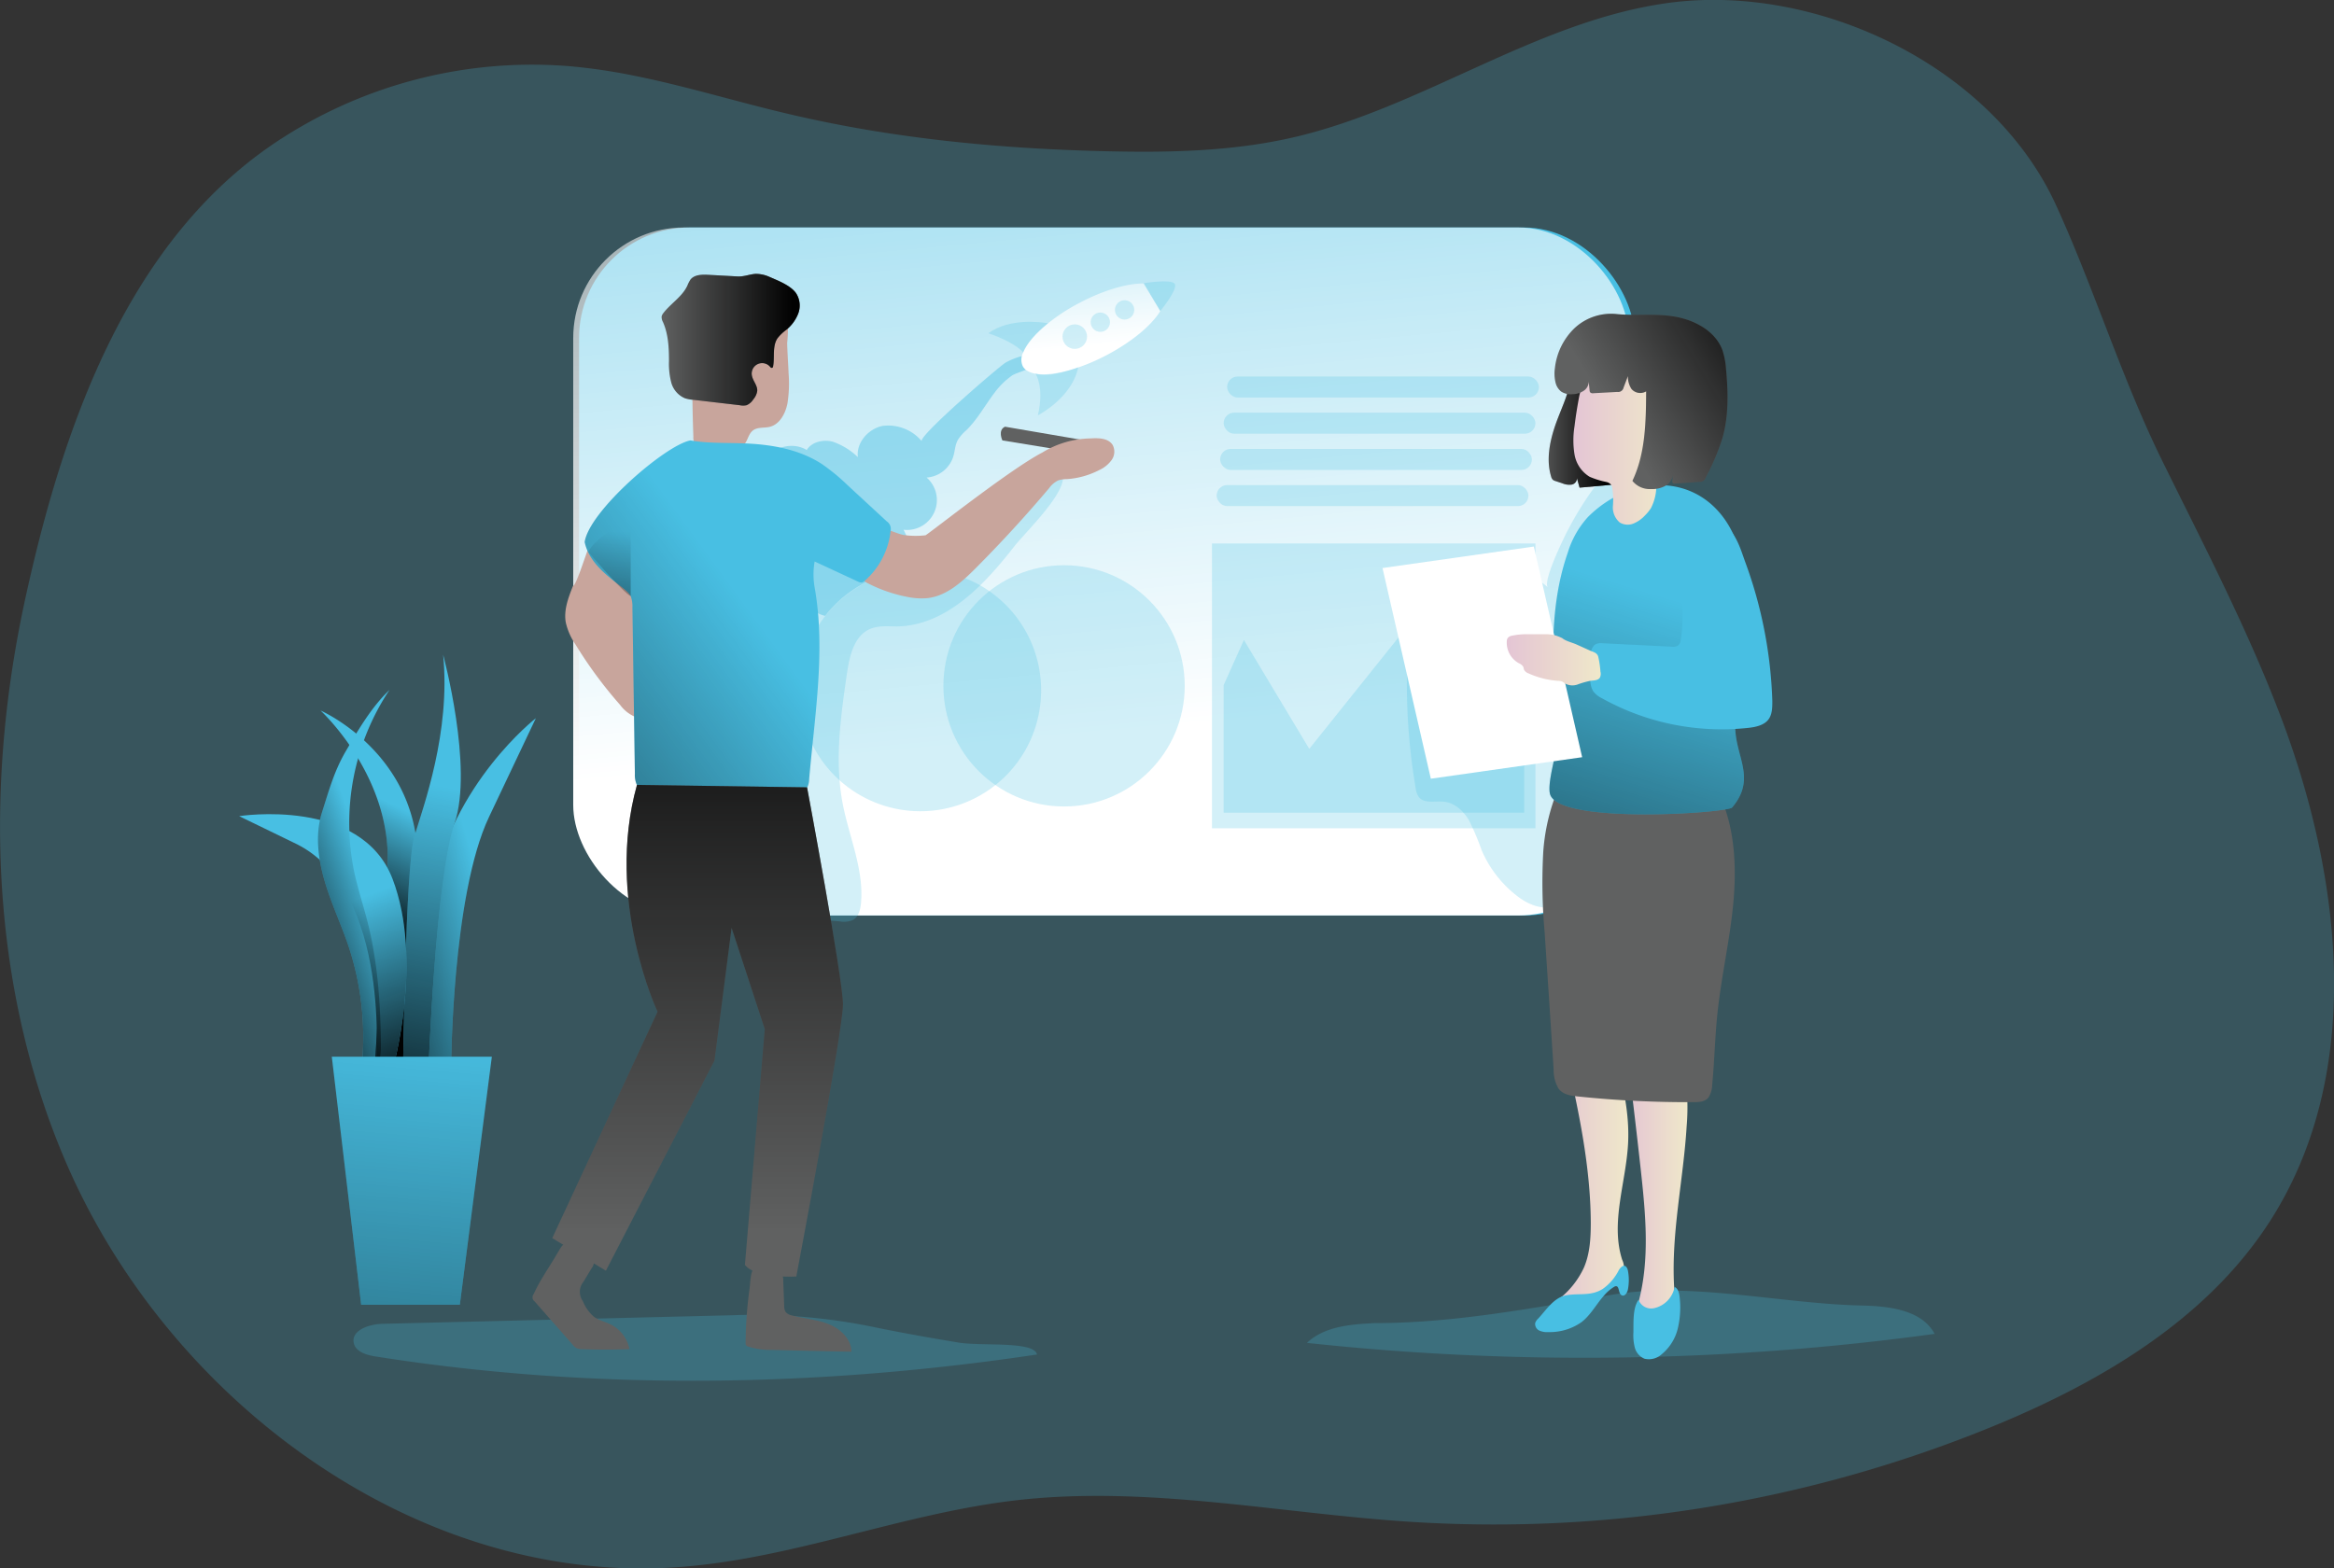 <svg id="Layer_1" data-name="Layer 1" xmlns="http://www.w3.org/2000/svg" xmlns:xlink="http://www.w3.org/1999/xlink" viewBox="0 0 536 360.29"><rect x="0" y="0" width="536" height="360.29" fill="#333333" stroke="none"/><defs><linearGradient id="linear-gradient" x1="230.47" y1="-107.85" x2="257.65" y2="182.48" gradientUnits="userSpaceOnUse"><stop offset="0" stop-color="#fff" stop-opacity="0"/><stop offset="0.95" stop-color="#fff"/></linearGradient><linearGradient id="linear-gradient-2" x1="164.91" y1="144.67" x2="196.63" y2="144.67" gradientUnits="userSpaceOnUse"><stop offset="0" stop-color="#010101" stop-opacity="0"/><stop offset="0.95" stop-color="#010101"/></linearGradient><linearGradient id="linear-gradient-3" x1="185.22" y1="206.87" x2="66.42" y2="293.75" xlink:href="#linear-gradient-2"/><linearGradient id="linear-gradient-4" x1="173.2" y1="349.7" x2="173.2" y2="197.38" xlink:href="#linear-gradient-2"/><linearGradient id="linear-gradient-5" x1="260.94" y1="116.62" x2="263.85" y2="147.69" xlink:href="#linear-gradient"/><linearGradient id="linear-gradient-6" x1="153.01" y1="188.74" x2="152.83" y2="243.26" xlink:href="#linear-gradient-2"/><linearGradient id="linear-gradient-7" x1="369.31" y1="335.34" x2="386.97" y2="335.34" gradientUnits="userSpaceOnUse"><stop offset="0" stop-color="#e4c5d5"/><stop offset="0.42" stop-color="#e9d3cf"/><stop offset="1" stop-color="#efe8ca"/></linearGradient><linearGradient id="linear-gradient-8" x1="386.23" y1="335.1" x2="400.52" y2="335.1" xlink:href="#linear-gradient-7"/><linearGradient id="linear-gradient-9" x1="365.48" y1="163.76" x2="382.5" y2="163.76" xlink:href="#linear-gradient-2"/><linearGradient id="linear-gradient-10" x1="398.03" y1="204.55" x2="355.49" y2="343.99" xlink:href="#linear-gradient-2"/><linearGradient id="linear-gradient-11" x1="374.29" y1="167.66" x2="395.15" y2="167.66" xlink:href="#linear-gradient-7"/><linearGradient id="linear-gradient-12" x1="383.49" y1="162.9" x2="423.4" y2="138.78" gradientUnits="userSpaceOnUse"><stop offset="0" stop-color="#010101" stop-opacity="0"/><stop offset="0.47" stop-color="#010101" stop-opacity="0.47"/><stop offset="0.95" stop-color="#010101"/></linearGradient><linearGradient id="linear-gradient-13" x1="358.97" y1="218.12" x2="380.59" y2="218.12" xlink:href="#linear-gradient-7"/><linearGradient id="linear-gradient-14" x1="106.81" y1="253.09" x2="93.4" y2="280.8" xlink:href="#linear-gradient-2"/><linearGradient id="linear-gradient-15" x1="124.05" y1="272.47" x2="79.71" y2="284.99" xlink:href="#linear-gradient-2"/><linearGradient id="linear-gradient-16" x1="116.46" y1="247.59" x2="98.49" y2="340.11" xlink:href="#linear-gradient-2"/><linearGradient id="linear-gradient-17" x1="90.69" y1="274.78" x2="108.38" y2="321.08" xlink:href="#linear-gradient-2"/><linearGradient id="linear-gradient-18" x1="98.94" y1="269.21" x2="71.32" y2="279.27" xlink:href="#linear-gradient-2"/><linearGradient id="linear-gradient-19" x1="95.27" y1="234.85" x2="75.24" y2="462.97" xlink:href="#linear-gradient-2"/></defs><title>StartUP 2</title><path d="M158.42,83.94a130.37,130.37,0,0,0-14.86-2.16,106.07,106.07,0,0,0-68.2,18.15c-33.49,23-48,65.3-56.39,103.38-9.47,42.75-8.47,88.62,8.76,129.34C51.29,388.34,109,431.17,169.3,426.54c26.25-2,51.24-12.39,77.41-15.35,30.06-3.4,60.26,3.08,90.45,5a302.14,302.14,0,0,0,133.33-21.88c24.86-10.19,49.25-24.57,63.78-47.17C556,313.31,551,268.53,536.66,230.94c-7.61-20-17.54-39.06-27-58.26s-15.72-39.76-24.52-59c-14.74-32.22-55.39-51.24-89.53-46.35-30.09,4.3-55.93,23.94-85.54,30.8-14.06,3.25-28.63,3.54-43.06,3.2-24.48-.57-49-2.91-72.83-8.54C182.23,90,170.43,86.33,158.42,83.94Z" transform="translate(-12.99 -66.59)" fill="#48bfe3" opacity="0.24" style="isolation:isolate"/><path d="M328.57,370.53c-5.49.28-11.47.76-15.45,4.54A593.33,593.33,0,0,0,457.28,373c-3-5.57-10.57-6.38-16.92-6.52-18-.4-39.11-5.45-56.85-2.52C365.16,367,347.19,370.53,328.57,370.53Z" transform="translate(-12.99 -66.59)" fill="#48bfe3" opacity="0.24" style="isolation:isolate"/><path d="M100.8,370.69c-3,.07-7.19,1.45-6.57,4.42.43,2,2.91,2.76,5,3.08,50.21,7.92,101.63,7.08,151.91-.45-.63-3.16-12.79-1.87-18-2.74-6.4-1.07-12.8-2.19-19.16-3.5a135.63,135.63,0,0,0-32.85-2.78Z" transform="translate(-12.99 -66.59)" fill="#48bfe3" opacity="0.24" style="isolation:isolate"/><rect x="132.98" y="52.26" width="242.42" height="158.04" rx="25.38" fill="#48bfe3"/><rect x="131.64" y="52.26" width="242.42" height="158.04" rx="25.38" fill="url(#linear-gradient)"/><path d="M252.08,225.12a27.74,27.74,0,1,1-29.19-27.62,10.69,10.69,0,0,1,1.49-.07A27.7,27.7,0,0,1,252.08,225.12Z" transform="translate(-12.99 -66.59)" fill="#48bfe3" opacity="0.24" style="isolation:isolate"/><path d="M250.13,150.53c-.22.76-3.77,1.71-4.68,2.29a17.74,17.74,0,0,0-4.08,4c-2.17,2.86-3.88,6.06-6.44,8.58a9.92,9.92,0,0,0-1.94,2.2c-.69,1.19-.69,2.63-1.1,3.93a6.93,6.93,0,0,1-6.1,4.76,6.87,6.87,0,0,1-5.3,12,21.21,21.21,0,0,1,2.4,9.14,27.65,27.65,0,0,0-20.41,10.63,6.41,6.41,0,0,1-4.16-3.08c-2.21,2-5.75.72-8.07-1.11-8.39-6.51-10.75-19.58-5.15-28.61,2.75-4.5,8.65-8,13.15-5.3,1.18-1.9,3.84-2.47,6-1.9A15.73,15.73,0,0,1,210,171.6c-.42-3.32,2.4-6.52,5.68-7.17a10.07,10.07,0,0,1,9,3.51c-.92-1.07,17.25-16.72,19.16-18C244.91,149.27,251.39,146.22,250.13,150.53Z" transform="translate(-12.99 -66.59)" fill="#48bfe3" opacity="0.45" style="isolation:isolate"/><path d="M246,192c-6.93,8.92-15.69,18.29-27,18.49-2.07,0-4.23-.24-6.15.56-3.69,1.54-4.76,6.16-5.34,10.13-1.45,10-2.89,20.15-1,30,1.47,7.68,4.93,15.16,4.2,22.94-.14,1.43-.53,3-1.76,3.76a5.21,5.21,0,0,1-3.11.37l-17.32-1.52a7.45,7.45,0,0,1-4.08-1.17,7.16,7.16,0,0,1-2-3.41c-7-19.91-5.32-41.66-3.58-62.68.38-4.63.78-9.34,2.48-13.67s4.89-8.29,9.29-9.78c10-3.39,19.67,6.92,30.24,7.33,11,.42,18.69-9.26,26.56-15.43,2.63-2.07,9.09-8.28,9.67-1.93C257.52,180.21,248.52,188.81,246,192Z" transform="translate(-12.99 -66.59)" fill="#48bfe3" opacity="0.24" style="isolation:isolate"/><circle cx="244.36" cy="157.55" r="27.71" fill="#48bfe3" opacity="0.24" style="isolation:isolate"/><path d="M144.58,201.18c-1.07,2.69-2.16,5.54-1.66,8.39a14.44,14.44,0,0,0,2.19,5,99.35,99.35,0,0,0,10.29,13.95,8.39,8.39,0,0,0,3.95,2.94,152.89,152.89,0,0,0,1.05-32,6,6,0,0,0-.65-2.77,6.25,6.25,0,0,0-2.89-2.11c-2.65-1.24-5.29-2.69-8-3.69C148.06,191.89,145.4,201.18,144.58,201.18Z" transform="translate(-12.99 -66.59)" fill="#c8a59c"/><path d="M254.25,169.57l-11.06-1.81s-1.14-2.35.6-3.15l17.5,3Z" transform="translate(-12.99 -66.59)" fill="#606161"/><path d="M220.48,189.48a19.43,19.43,0,0,0,5.05.07c.65-.26,19.57-15.28,26.82-19a21.7,21.7,0,0,1,11.15-3.25c1.82-.12,4-.06,5,1.49a3.3,3.3,0,0,1-.23,3.48,7.19,7.19,0,0,1-2.82,2.29,18.9,18.9,0,0,1-7.45,2.09,6.49,6.49,0,0,0-2,.3,5.61,5.61,0,0,0-2.09,1.79q-8.05,9.53-16.85,18.37c-3.13,3.14-6.67,6.38-11.08,6.88a15.75,15.75,0,0,1-4.74-.31,33.34,33.34,0,0,1-8.74-3,4.17,4.17,0,0,1-1.55-1.16,3.88,3.88,0,0,1-.57-2.37,12.18,12.18,0,0,1,2.83-7.54C215.53,186.85,217.51,188.83,220.48,189.48Z" transform="translate(-12.99 -66.59)" fill="#c8a59c"/><path d="M194.09,152.36a29.3,29.3,0,0,1-.26,6.88c-.45,2.32-1.75,4.78-4,5.38-1.34.35-2.91,0-4,.91-.82.67-1.05,1.8-1.6,2.71a5.7,5.7,0,0,1-4.74,2.42,16.38,16.38,0,0,1-5.42-1.07,2.93,2.93,0,0,1-1.23-.62,3,3,0,0,1-.62-2.08q-.31-8.55-.24-17.12a11.62,11.62,0,0,1,.76-4.84,9.77,9.77,0,0,1,4.58-4.09A28.68,28.68,0,0,1,186,138c2.79-.45,7.43-.19,7.94,3.41a30.65,30.65,0,0,1-.18,3.94C193.81,147.66,194,150,194.09,152.36Z" transform="translate(-12.99 -66.59)" fill="#c8a59c"/><path d="M195.78,133.91a5.19,5.19,0,0,1,.56,4.6,8.87,8.87,0,0,1-2.8,3.86,10,10,0,0,0-2,1.92c-1.21,1.81-.63,4.23-1,6.39,0,.17-.1.38-.28.41s-.31-.12-.43-.26a2.4,2.4,0,0,0-4.2,1.84c.14,1.3,1.31,2.37,1.26,3.68a3.82,3.82,0,0,1-.92,2,3.36,3.36,0,0,1-1.53,1.32,3.66,3.66,0,0,1-1.58,0l-10.8-1.25a7.77,7.77,0,0,1-1.79-.35,5.47,5.47,0,0,1-3.13-3.62,17.24,17.24,0,0,1-.52-4.92c0-3-.14-6.16-1.37-8.94a2.44,2.44,0,0,1-.32-1.3,2,2,0,0,1,.43-.82c1.71-2.21,4.31-3.73,5.48-6.26a7.55,7.55,0,0,1,.69-1.36c.9-1.19,2.65-1.21,4.14-1.13l6.67.37c1.53.08,2.72-.49,4.18-.59a7.62,7.62,0,0,1,3.14.68C191.66,131.06,194.48,132.12,195.78,133.91Z" transform="translate(-12.99 -66.59)" fill="#606161"/><path d="M195.78,133.91a5.19,5.19,0,0,1,.56,4.6,8.87,8.87,0,0,1-2.8,3.86,10,10,0,0,0-2,1.92c-1.21,1.81-.63,4.23-1,6.39,0,.17-.1.38-.28.41s-.31-.12-.43-.26a2.4,2.4,0,0,0-4.2,1.84c.14,1.3,1.31,2.37,1.26,3.68a3.82,3.82,0,0,1-.92,2,3.36,3.36,0,0,1-1.53,1.32,3.66,3.66,0,0,1-1.58,0l-10.8-1.25a7.77,7.77,0,0,1-1.79-.35,5.47,5.47,0,0,1-3.13-3.62,17.24,17.24,0,0,1-.52-4.92c0-3-.14-6.16-1.37-8.94a2.44,2.44,0,0,1-.32-1.3,2,2,0,0,1,.43-.82c1.71-2.21,4.31-3.73,5.48-6.26a7.55,7.55,0,0,1,.69-1.36c.9-1.19,2.65-1.21,4.14-1.13l6.67.37c1.53.08,2.72-.49,4.18-.59a7.62,7.62,0,0,1,3.14.68C191.66,131.06,194.48,132.12,195.78,133.91Z" transform="translate(-12.99 -66.59)" fill="url(#linear-gradient-2)"/><path d="M171.55,167.76c4,.7,8.2.52,12.3.68,6.22.23,12.61,1.33,17.83,4.71a45.63,45.63,0,0,1,5.95,4.89l9,8.31a2.12,2.12,0,0,1,.88,2.25A17.73,17.73,0,0,1,211.59,200a1.38,1.38,0,0,1-.73.41,1.6,1.6,0,0,1-.79-.2l-10-4.64a17.23,17.23,0,0,0,0,5.95c2.57,14.43,0,29.46-1.26,44.06a4.51,4.51,0,0,1-.45,1.92,4.19,4.19,0,0,1-1.66,1.43c-5.63,3.15-12.4,3.28-18.85,3.24-6,0-12.35-.3-17.17-3.8a4.77,4.77,0,0,1-1.43-1.47,5.62,5.62,0,0,1-.46-2.61l-.56-38.05a7.21,7.21,0,0,0-.37-2.66c-.89-2.22-9.17-5.68-10.6-12.47C148.27,184,165.82,168.81,171.55,167.76Z" transform="translate(-12.99 -66.59)" fill="#48bfe3"/><path d="M171.55,167.76c4,.7,8.2.52,12.3.68,6.22.23,12.61,1.33,17.83,4.71a45.63,45.63,0,0,1,5.95,4.89l9,8.31a2.12,2.12,0,0,1,.88,2.25A17.73,17.73,0,0,1,211.59,200a1.38,1.38,0,0,1-.73.41,1.6,1.6,0,0,1-.79-.2l-10-4.64a17.23,17.23,0,0,0,0,5.95c2.57,14.43,0,29.46-1.26,44.06a4.51,4.51,0,0,1-.45,1.92,4.19,4.19,0,0,1-1.66,1.43c-5.63,3.15-12.4,3.28-18.85,3.24-6,0-12.35-.3-17.17-3.8a4.77,4.77,0,0,1-1.43-1.47,5.62,5.62,0,0,1-.46-2.61l-.56-38.05a7.21,7.21,0,0,0-.37-2.66c-.89-2.22-9.17-5.68-10.6-12.47C148.27,184,165.82,168.81,171.55,167.76Z" transform="translate(-12.99 -66.59)" fill="url(#linear-gradient-3)"/><path d="M198.33,247.46s8.25,44,8.25,49.89-10.72,62.48-10.72,62.48-9.39.54-11.8-2.68L188.62,303,181,279.74l-3.93,30.48-24.94,48.27L139.81,351,164,299s-12.13-25.63-4.73-52.1Z" transform="translate(-12.99 -66.59)" fill="#606161"/><path d="M198.33,247.46s8.25,44,8.25,49.89-10.72,62.48-10.72,62.48-9.39.54-11.8-2.68L188.62,303,181,279.74l-3.93,30.48-24.94,48.27L139.81,351,164,299s-12.13-25.63-4.73-52.1Z" transform="translate(-12.99 -66.59)" fill="url(#linear-gradient-4)"/><path d="M184.22,375.13a.89.89,0,0,0,.07.43.81.81,0,0,0,.48.34,16.89,16.89,0,0,0,5.54.79q9.09.24,18.2.41c0-2.9-2.5-5.25-5.19-6.33s-5.64-1.26-8.44-2a2.51,2.51,0,0,1-1.48-.82,2.64,2.64,0,0,1-.32-1.39l-.22-5.73a2.58,2.58,0,0,0-.63-1.92,2.54,2.54,0,0,0-.88-.41c-1.11-.33-3.95-1.52-5-.81s-1.05,3.62-1.21,4.82A95,95,0,0,0,184.22,375.13Z" transform="translate(-12.99 -66.59)" fill="#606161"/><path d="M135.54,363.88a1.15,1.15,0,0,0,.22,1.66l8.79,10a2.8,2.8,0,0,0,.84.74,3,3,0,0,0,1.22.23c3.64.15,7.3.14,10.94,0a8.1,8.1,0,0,0-4.21-5.62c-1.37-.7-3-1-4.16-2a9.42,9.42,0,0,1-2.35-3.43A3.65,3.65,0,0,1,147,361l1.81-3a2.62,2.62,0,0,0,.5-2.34,2.52,2.52,0,0,0-1.11-1c-1.26-.74-3-2.25-4.44-2.52s-2,1.08-2.74,2.29C139.25,357.5,137,360.61,135.54,363.88Z" transform="translate(-12.99 -66.59)" fill="#606161"/><rect x="281.81" y="86.49" width="71.6" height="4.83" rx="2.41" fill="#48bfe3" opacity="0.24" style="isolation:isolate"/><rect x="281.01" y="94.8" width="71.6" height="4.83" rx="2.41" fill="#48bfe3" opacity="0.24" style="isolation:isolate"/><rect x="280.2" y="103.12" width="71.6" height="4.83" rx="2.41" fill="#48bfe3" opacity="0.24" style="isolation:isolate"/><rect x="279.4" y="111.43" width="71.6" height="4.83" rx="2.41" fill="#48bfe3" opacity="0.24" style="isolation:isolate"/><rect x="278.33" y="124.84" width="74.28" height="65.43" fill="#48bfe3" opacity="0.24" style="isolation:isolate"/><polygon points="285.66 147.01 300.67 172.03 324.99 141.64 335.36 156.3 350.02 132.35 350.02 186.69 281.01 186.69 281.01 157.38 285.66 147.01" fill="#48bfe3" opacity="0.24" style="isolation:isolate"/><path d="M368.48,201.54c-3.43-3.24-8.71-3.95-13.27-2.76s-8.52,4.05-12,7.22a22.31,22.31,0,0,0-5.29,6.45c-1.63,3.3-1.82,7.12-1.84,10.8a142.27,142.27,0,0,0,2,24.3,4.54,4.54,0,0,0,.75,2.14c1.28,1.59,3.78.85,5.81,1.07,2.46.27,4.47,2.16,5.72,4.3a59.42,59.42,0,0,1,2.88,6.83,26.56,26.56,0,0,0,8.53,10.81c2.7,2,6.67,3.43,9.27,1.28a8.31,8.31,0,0,0,2-3c12.4-27.05,2.2-59.61,11.13-88,.56-1.78,4.64-10.12,2-11.37-2-.9-5.05,4.27-5.91,5.43a75.65,75.65,0,0,0-7,10.92C372.44,189.47,367.11,200.25,368.48,201.54Z" transform="translate(-12.99 -66.59)" fill="#48bfe3" opacity="0.24" style="isolation:isolate"/><path d="M279.43,138.07c-1.94,3.2-6.44,7-12.23,10.06-8.95,4.72-17.6,5.87-19.35,2.55a3.62,3.62,0,0,1,.11-3.12c.8-2,2.82-4.38,5.72-6.71a43.49,43.49,0,0,1,7.2-4.68c5.56-2.94,11-4.5,14.74-4.46Z" transform="translate(-12.99 -66.59)" fill="url(#linear-gradient-5)"/><path d="M253.68,140.85c-2.9,2.33-4.92,4.69-5.72,6.71-2.13-2.52-8-4.42-8-4.42C244.8,139.63,251.85,140.55,253.68,140.85Z" transform="translate(-12.99 -66.59)" fill="#48bfe3" opacity="0.24" style="isolation:isolate"/><path d="M251.34,162s7.84-4,9.26-11.05c0,0-6.66,2.66-9.82,1.44C250.78,152.39,252.88,155.4,251.34,162Z" transform="translate(-12.99 -66.59)" fill="#48bfe3" opacity="0.24" style="isolation:isolate"/><path d="M279.47,138l0,0-3.81-6.36,0,0s6.25-1,7.09.12S279.89,137.5,279.47,138Z" transform="translate(-12.99 -66.59)" fill="#48bfe3" opacity="0.24" style="isolation:isolate"/><circle cx="246.82" cy="77.33" r="2.82" fill="#48bfe3" opacity="0.24" style="isolation:isolate"/><circle cx="252.69" cy="74.01" r="2.22" fill="#48bfe3" opacity="0.24" style="isolation:isolate"/><circle cx="258.26" cy="71.19" r="2.22" fill="#48bfe3" opacity="0.24" style="isolation:isolate"/><path d="M157.83,203.54V185.88s-8.28,3.94-9.71,7.51C148.12,193.39,155.91,202.6,157.83,203.54Z" transform="translate(-12.99 -66.59)" fill="url(#linear-gradient-6)"/><path d="M372.57,304.57a8.69,8.69,0,0,0,.16,4.89c2.85,12.52,5.52,25.2,5.58,38,0,3.51-.19,7.11-1.58,10.33A19.69,19.69,0,0,1,371,365c-.91.76-2,1.76-1.68,2.9a2.31,2.31,0,0,0,.85,1.15,5.16,5.16,0,0,0,5.55.53,10.37,10.37,0,0,0,2.55-2.22l6.7-7.29a4.09,4.09,0,0,0,.87-1.24,4.47,4.47,0,0,0-.33-2.88c-2.73-8.58.91-17.76,1.37-26.75.42-8.37-1.95-16.6-4.29-24.65a7.14,7.14,0,0,0-1.09-2.49,4.78,4.78,0,0,0-3.92-1.56,13.9,13.9,0,0,0-4.23,1.05" transform="translate(-12.99 -66.59)" fill="url(#linear-gradient-7)"/><path d="M386.34,306.29q1.85,14.47,3.45,29c1.11,10.14,2.12,20.57-.52,30.43-.54,2-1.18,4.42.09,6.1a4,4,0,0,0,5.2.69,6.92,6.92,0,0,0,2.88-4.78,25.53,25.53,0,0,0,0-5.73c-.66-12.23,2.13-24.36,2.88-36.58a52.55,52.55,0,0,0-.64-13.78c-.94-4.6-3.23-11.22-7.54-13.77C386.6,294.56,385.9,302.81,386.34,306.29Z" transform="translate(-12.99 -66.59)" fill="url(#linear-gradient-8)"/><path d="M366.23,369.49a2.51,2.51,0,0,0-.68,1,1.67,1.67,0,0,0,.94,1.75,4.32,4.32,0,0,0,2.08.35,12.66,12.66,0,0,0,7.63-2.3c2.93-2.27,4.3-6.23,7.49-8.1a.77.77,0,0,1,.34-.14c.88-.11.57,1.6,1.32,2.05s1.36-.57,1.5-1.35a11.57,11.57,0,0,0,0-4.23c-.1-.47-.29-1-.76-1.14s-1.06.49-1.35,1a11.7,11.7,0,0,1-3.65,4.27c-2.85,1.83-5.71.88-8.75,1.56C369.7,364.86,368,367.61,366.23,369.49Z" transform="translate(-12.99 -66.59)" fill="#48bfe3"/><path d="M388.1,372.66a11.34,11.34,0,0,0,.32,3.49,3.83,3.83,0,0,0,2.23,2.56,4.35,4.35,0,0,0,3.91-1,11,11,0,0,0,3.73-5.93,20.85,20.85,0,0,0,.44-7.09c-.08-.95-.31-2.06-1.17-2.47a6.13,6.13,0,0,1-4.6,4.85,3.08,3.08,0,0,1-3.67-1.89C387.92,367,388.14,370.39,388.1,372.66Z" transform="translate(-12.99 -66.59)" fill="#48bfe3"/><path d="M367.4,262.22a127.92,127.92,0,0,0,.31,18.46l1,15.09,1.07,16.46a8.37,8.37,0,0,0,1.1,4.38c1,1.4,2.72,1.67,4.26,1.83a242.57,242.57,0,0,0,26.93,1.33c1.18,0,2.52-.09,3.31-1.13a5.65,5.65,0,0,0,.81-2.84c.52-5.26.62-10.58,1.15-15.84.85-8.6,2.84-17,3.67-25.56s.42-17.76-3.21-25.36a6.08,6.08,0,0,0-1.68-2.37,5.2,5.2,0,0,0-2.64-.8,203.78,203.78,0,0,0-25.29-1.15c-1.47,0-4.47-.56-5.76.29-1.13.74-2,3.77-2.51,5.12A46.11,46.11,0,0,0,367.4,262.22Z" transform="translate(-12.99 -66.59)" fill="#606161"/><path d="M370.1,164.45c-1.26,3.75-2.05,7.85-.89,11.63a1.49,1.49,0,0,0,.39.72,1.63,1.63,0,0,0,.59.29l1.55.51a4.18,4.18,0,0,0,2.11.32,1.47,1.47,0,0,0,1.28-1.49l.61,2.18,8.31-.75a1.45,1.45,0,0,0,.77-.23,1.36,1.36,0,0,0,.38-1c.51-5.09.39-10.22.45-15.34,0-2.77.1-5.65-1-8.19s-3.78-4.63-6.51-4.11-4.1,2.66-4.52,5.17C373,157.71,371.25,161.06,370.1,164.45Z" transform="translate(-12.99 -66.59)" fill="#606161"/><path d="M370.1,164.45c-1.26,3.75-2.05,7.85-.89,11.63a1.49,1.49,0,0,0,.39.72,1.63,1.63,0,0,0,.59.29l1.55.51a4.18,4.18,0,0,0,2.11.32,1.47,1.47,0,0,0,1.28-1.49l.61,2.18,8.31-.75a1.45,1.45,0,0,0,.77-.23,1.36,1.36,0,0,0,.38-1c.51-5.09.39-10.22.45-15.34,0-2.77.1-5.65-1-8.19s-3.78-4.63-6.51-4.11-4.1,2.66-4.52,5.17C373,157.71,371.25,161.06,370.1,164.45Z" transform="translate(-12.99 -66.59)" fill="url(#linear-gradient-9)"/><path d="M411,189.21c1.85,3.84,2.09,8.23,2.29,12.49.42,8.54,3.18,17.84-.4,25.61-4.87,10.61,5.09,16.25-2.12,24.77-1.07,1.26-38.66,3.86-41.7-2.75-1.13-2.44,1.91-11.09,1.68-13.77-1.22-14.11-2.38-28.72,2.3-42.08a21.29,21.29,0,0,1,4.66-8.18C388.23,174.87,404.35,175.25,411,189.21Z" transform="translate(-12.99 -66.59)" fill="#48bfe3"/><path d="M411,189.21c1.85,3.84,2.09,8.23,2.29,12.49.42,8.54,3.18,17.84-.4,25.61-4.87,10.61,5.09,16.25-2.12,24.77-1.07,1.26-38.66,3.86-41.7-2.75-1.13-2.44,1.91-11.09,1.68-13.77-1.22-14.11-2.38-28.72,2.3-42.08a21.29,21.29,0,0,1,4.66-8.18C388.23,174.87,404.35,175.25,411,189.21Z" transform="translate(-12.99 -66.59)" fill="url(#linear-gradient-10)"/><path d="M374.57,164.55a20.21,20.21,0,0,0,0,6.4,7.47,7.47,0,0,0,3.47,5.16,19.16,19.16,0,0,0,3.81,1.19,2,2,0,0,1,1,.5,1.73,1.73,0,0,1,.38.78,17.23,17.23,0,0,1,.16,4.25,4.54,4.54,0,0,0,1.58,3.79,3.53,3.53,0,0,0,3.15.23,7.51,7.51,0,0,0,2.66-1.88,9.47,9.47,0,0,0,1.33-1.63,11.05,11.05,0,0,0,1.21-6.07c0-2.78-.28-5.56-.3-8.34,0-4.92,2.35-7.85,2.19-12.76,0-.86-1.81-3.73-2.19-4.5a6.77,6.77,0,0,0-1.41-1.71,7,7,0,0,0-1.88-1.42,6.1,6.1,0,0,0-3.34-.2,29.73,29.73,0,0,0-6.93,1.93,7.21,7.21,0,0,0-2.35,1.42,3.07,3.07,0,0,0-.86,2.45,20.32,20.32,0,0,1-.56,3.33Q375,161,374.57,164.55Z" transform="translate(-12.99 -66.59)" fill="url(#linear-gradient-11)"/><path d="M374.55,142a15,15,0,0,0-4.48,9.15,8.88,8.88,0,0,0,.15,3.33,3.68,3.68,0,0,0,1.31,2.07,4,4,0,0,0,2.55.59,4.68,4.68,0,0,0,2.7-.85,2.49,2.49,0,0,0,1-2.53l.26,2.5a.81.81,0,0,0,.15.48.88.88,0,0,0,.71.18l5.49-.3a1.27,1.27,0,0,0,1.45-1l1-2.64a5.24,5.24,0,0,0,.81,2.95,2.65,2.65,0,0,0,3.38.56c-.05,7-.15,14.25-3.16,20.56a5.08,5.08,0,0,0,4.27,1.88,6.21,6.21,0,0,0,3.34-.76,3.3,3.3,0,0,0,1.68-2.84l-.12,1.75a.65.65,0,0,0,.1.48.66.66,0,0,0,.52.12l5.6-.4a1.35,1.35,0,0,0,1.44-1,51.67,51.67,0,0,0,3.86-9.11c1.44-5.08,1.31-10.47.82-15.72a17.49,17.49,0,0,0-.86-4.49c-1.61-4.27-6.18-6.76-10.66-7.59s-8.94-.21-13.41-.61A12.29,12.29,0,0,0,374.55,142Z" transform="translate(-12.99 -66.59)" fill="#606161"/><path d="M374.55,142a15,15,0,0,0-4.48,9.15,8.88,8.88,0,0,0,.15,3.33,3.68,3.68,0,0,0,1.31,2.07,4,4,0,0,0,2.55.59,4.68,4.68,0,0,0,2.7-.85,2.49,2.49,0,0,0,1-2.53l.26,2.5a.81.81,0,0,0,.15.48.88.88,0,0,0,.71.18l5.49-.3a1.27,1.27,0,0,0,1.45-1l1-2.64a5.24,5.24,0,0,0,.81,2.95,2.65,2.65,0,0,0,3.38.56c-.05,7-.15,14.25-3.16,20.56a5.08,5.08,0,0,0,4.27,1.88,6.21,6.21,0,0,0,3.34-.76,3.3,3.3,0,0,0,1.68-2.84l-.12,1.75a.65.65,0,0,0,.1.48.66.66,0,0,0,.52.12l5.6-.4a1.35,1.35,0,0,0,1.44-1,51.67,51.67,0,0,0,3.86-9.11c1.44-5.08,1.31-10.47.82-15.72a17.49,17.49,0,0,0-.86-4.49c-1.61-4.27-6.18-6.76-10.66-7.59s-8.94-.21-13.41-.61A12.29,12.29,0,0,0,374.55,142Z" transform="translate(-12.99 -66.59)" fill="url(#linear-gradient-12)"/><polygon points="363.34 173.94 328.59 178.88 317.49 130.49 352.24 125.55 363.34 173.94" fill="#fff"/><path d="M420,227.6c0,1.53,0,3.21-1,4.4s-2.79,1.6-4.4,1.78A56.53,56.53,0,0,1,380.89,227a5.46,5.46,0,0,1-2.06-1.68,5.39,5.39,0,0,1-.63-2.69,43.36,43.36,0,0,1,.13-5.7,2.9,2.9,0,0,1,.91-2.25,2.94,2.94,0,0,1,1.88-.32l15.76.78a2.14,2.14,0,0,0,1.52-.3,2,2,0,0,0,.59-1.33c.85-5.08,0-10.3.5-15.43.39-3.72,2.12-10,6.4-11,5-1.17,6.61,5.12,7.89,8.61A101.42,101.42,0,0,1,420,227.6Z" transform="translate(-12.99 -66.59)" fill="#48bfe3"/><path d="M371.76,213.18a10.59,10.59,0,0,0-2-.74,10.19,10.19,0,0,0-1.91-.16c-1.37,0-2.73,0-4.09,0a16,16,0,0,0-3.6.35,1.57,1.57,0,0,0-.9.49,1.46,1.46,0,0,0-.24.82,5.39,5.39,0,0,0,2.77,5,2.13,2.13,0,0,1,1,.8c.11.22.11.49.21.72a1.82,1.82,0,0,0,1,.81,19.75,19.75,0,0,0,6.83,1.72,2.36,2.36,0,0,1,.95.18,6,6,0,0,1,.61.42,3.5,3.5,0,0,0,2.91.23,19.8,19.8,0,0,1,2.89-.83c.82-.1,1.82-.07,2.23-.77a2,2,0,0,0,.11-1.36,22,22,0,0,0-.51-3.44c-.26-.83-.94-1-1.71-1.31L375,214.62C374.1,214.21,372.51,213.85,371.76,213.18Z" transform="translate(-12.99 -66.59)" fill="url(#linear-gradient-13)"/><path d="M96.13,311A66.34,66.34,0,0,0,93,283.85c-1.69-5-4-9.86-5.49-15s-2.18-10.62-.57-15.68,2.77-9.37,5.42-13.95c2.92-5,5.89-10.13,10.08-14.15a55.24,55.24,0,0,0-8.06,42c.85,3.9,2.12,7.7,3.09,11.58,2.25,9,2.88,18.33,3,27.61,0,1.78,0,3.7-1.08,5.14S97.2,312.47,96.13,311Z" transform="translate(-12.99 -66.59)" fill="#48bfe3"/><path d="M86.59,229.8S102.9,244.73,102,265.4s-3.27,45-2.67,46,10.25,1.06,10.25,1.06a459.37,459.37,0,0,1-.69-46.62C109.79,239.91,86.59,229.8,86.59,229.8Z" transform="translate(-12.99 -66.59)" fill="#48bfe3"/><path d="M86.59,229.8S102.9,244.73,102,265.4s-3.27,45-2.67,46,10.25,1.06,10.25,1.06a459.37,459.37,0,0,1-.69-46.62C109.79,239.91,86.59,229.8,86.59,229.8Z" transform="translate(-12.99 -66.59)" fill="url(#linear-gradient-14)"/><path d="M136.05,231.57s-19.3,15-23.74,39.65-6.73,41.34-6.73,41.34l11-.46s.15-39.81,8.73-57.88S136.05,231.57,136.05,231.57Z" transform="translate(-12.99 -66.59)" fill="#48bfe3"/><path d="M136.05,231.57s-19.3,15-23.74,39.65-6.73,41.34-6.73,41.34l11-.46s.15-39.81,8.73-57.88S136.05,231.57,136.05,231.57Z" transform="translate(-12.99 -66.59)" fill="url(#linear-gradient-15)"/><path d="M114.76,217s7,25.88,2.61,38.74-6,57.18-6,57.18l-5.82-.38s.53-46.93,2.6-53.82S116.52,234.78,114.76,217Z" transform="translate(-12.99 -66.59)" fill="#48bfe3"/><path d="M114.76,217s7,25.88,2.61,38.74-6,57.18-6,57.18l-5.82-.38s.53-46.93,2.6-53.82S116.52,234.78,114.76,217Z" transform="translate(-12.99 -66.59)" fill="url(#linear-gradient-16)"/><path d="M67.91,254.07s28-4.44,35.22,14.39,0,43.91,0,43.91l-3.82-.95s3.59-39.82-18-50.84Z" transform="translate(-12.99 -66.59)" fill="#48bfe3"/><path d="M67.91,254.07s28-4.44,35.22,14.39,0,43.91,0,43.91l-3.82-.95s3.59-39.82-18-50.84Z" transform="translate(-12.99 -66.59)" fill="url(#linear-gradient-17)"/><path d="M96.13,311A66.34,66.34,0,0,0,93,283.85c-1.69-5-4-9.86-5.49-15s-2.18-10.62-.57-15.68,2.77-9.37,5.42-13.95c2.92-5,5.89-10.13,10.08-14.15a55.24,55.24,0,0,0-8.06,42c.85,3.9,2.12,7.7,3.09,11.58,2.25,9,2.88,18.33,3,27.61,0,1.78,0,3.7-1.08,5.14S97.2,312.47,96.13,311Z" transform="translate(-12.99 -66.59)" fill="url(#linear-gradient-18)"/><polygon points="76.2 242.75 112.95 242.75 105.6 299.71 82.94 299.71 76.2 242.75" fill="#48bfe3"/><polygon points="76.2 242.75 112.95 242.75 105.6 299.71 82.94 299.71 76.2 242.75" fill="url(#linear-gradient-19)"/></svg>